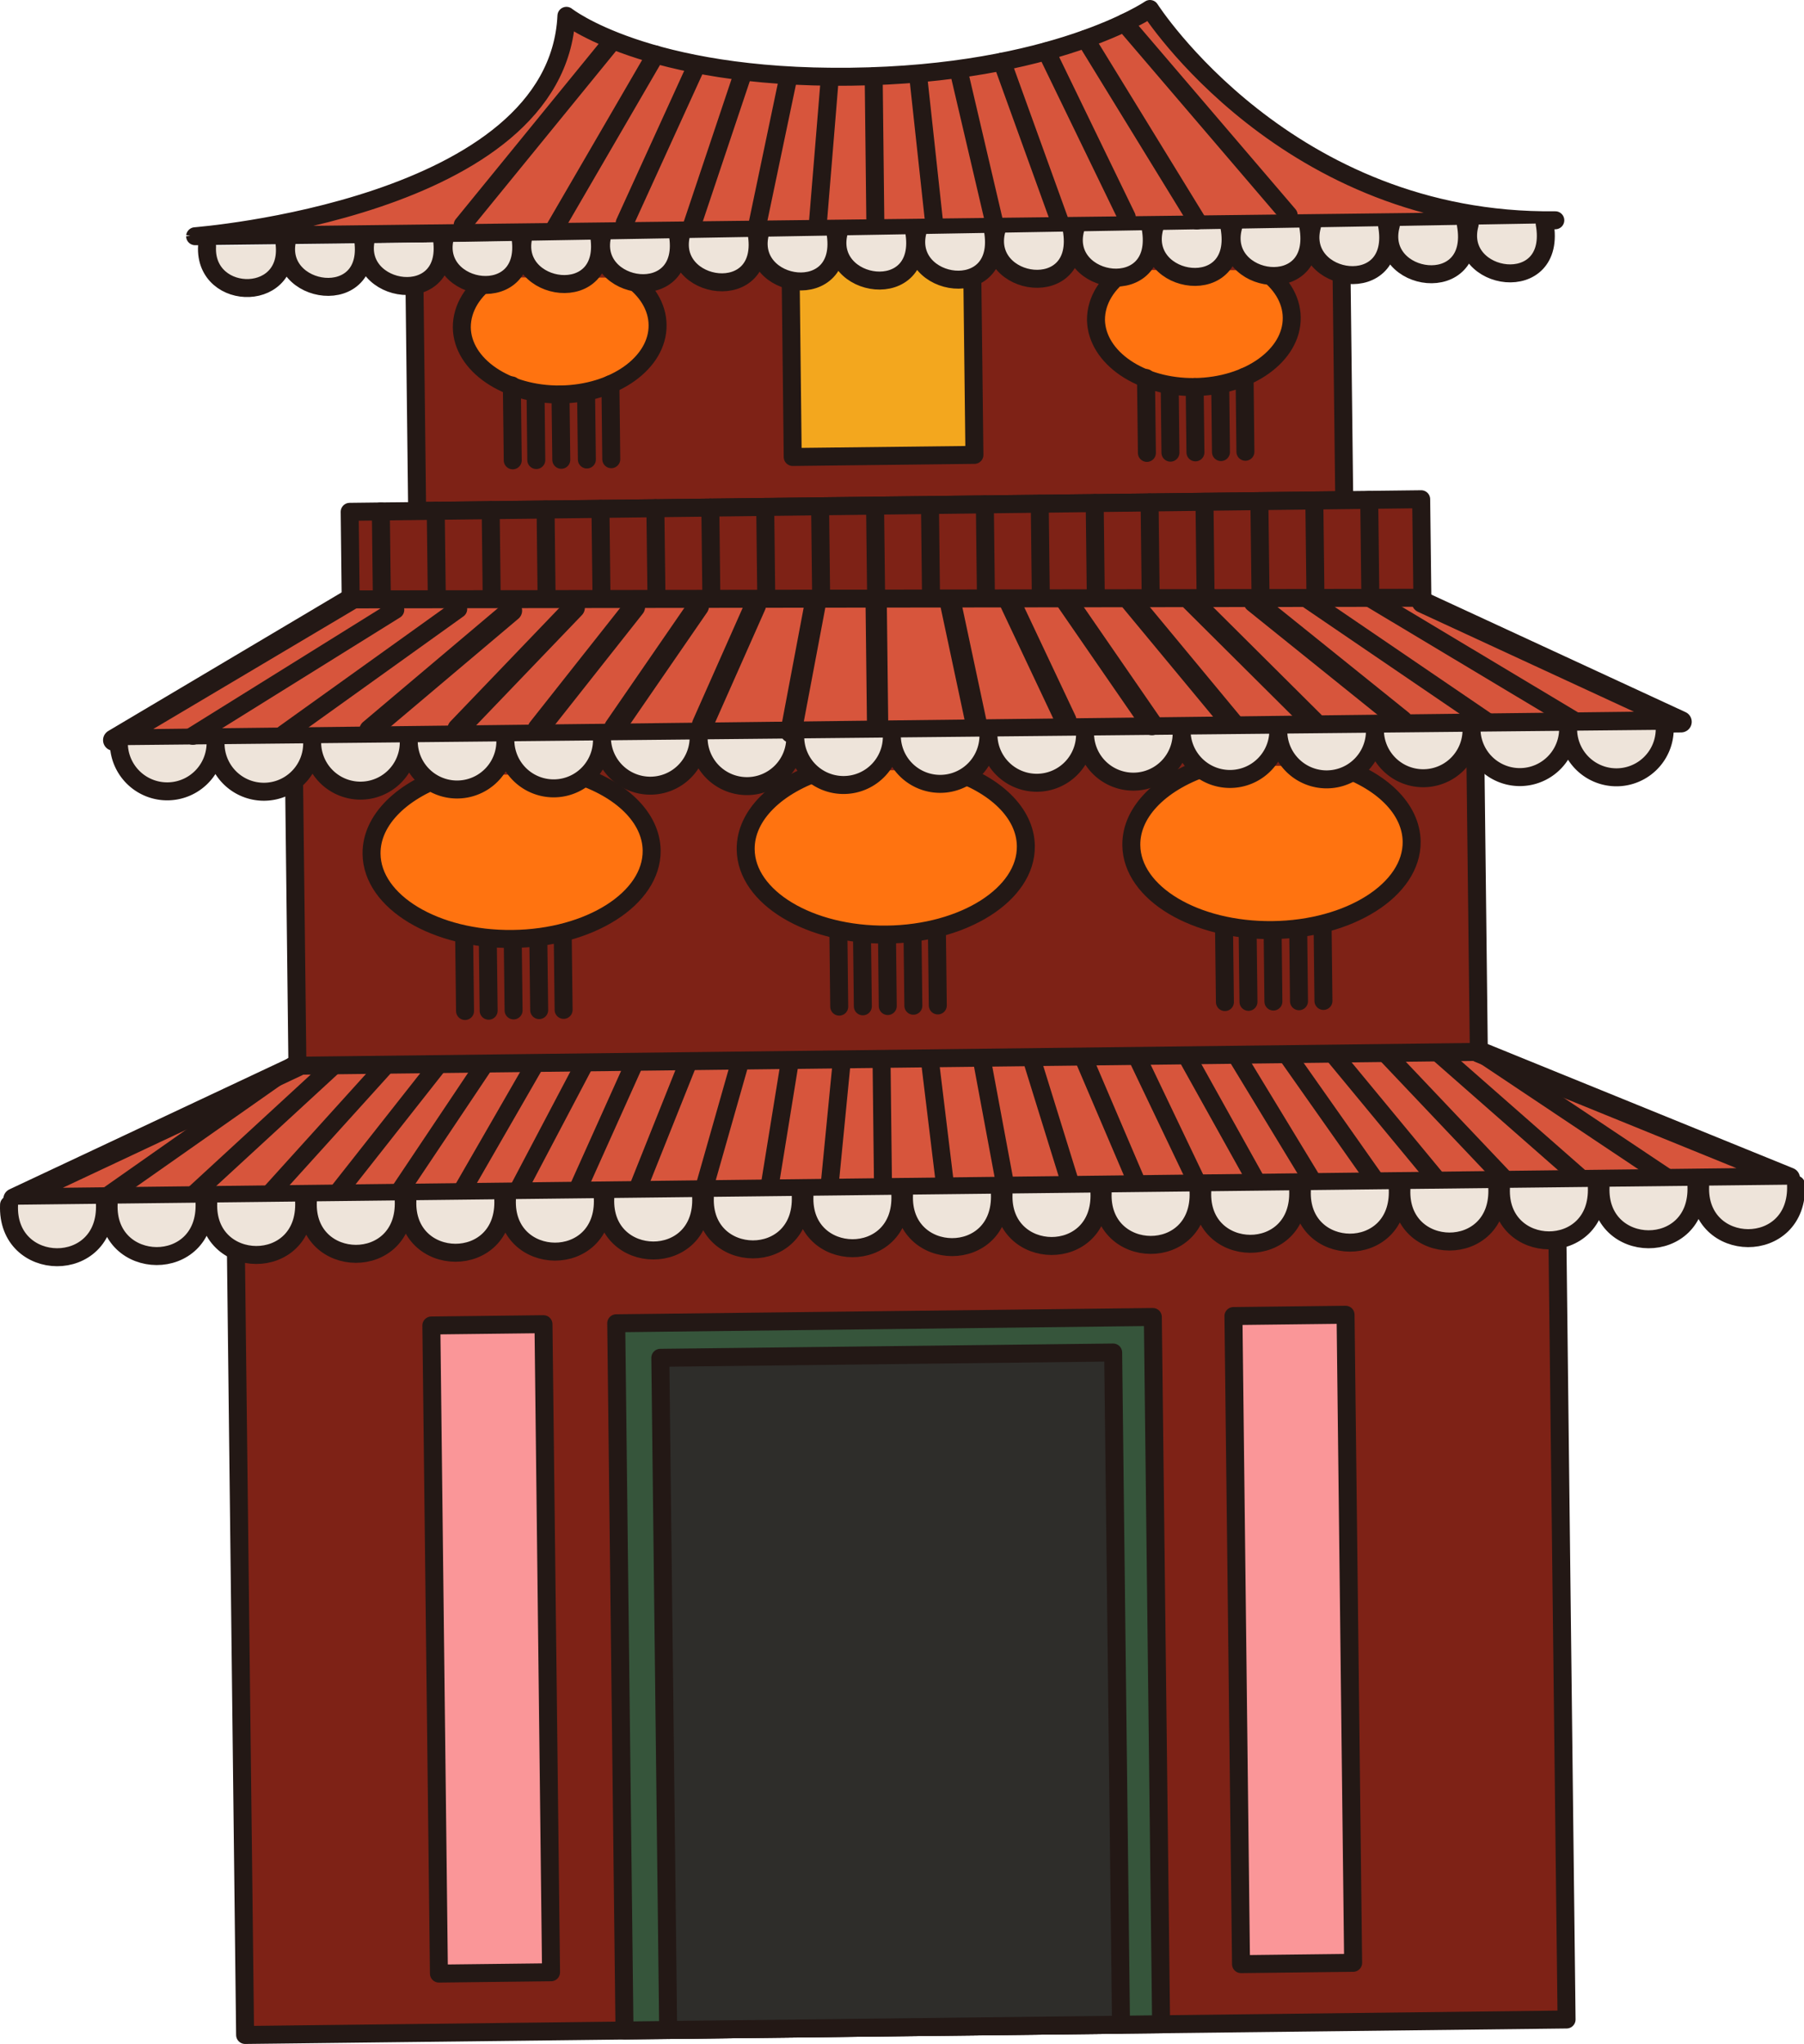 <svg xmlns="http://www.w3.org/2000/svg" viewBox="0 0 301.03 341">
    <defs>
        <style>.cls-1{fill:#7e2216;}.cls-1,.cls-10,.cls-11,.cls-2,.cls-3,.cls-4,.cls-5,.cls-6,.cls-7,.cls-8,.cls-9{stroke:#231815;stroke-linecap:round;stroke-linejoin:round;}.cls-1,.cls-10,.cls-11,.cls-2,.cls-3,.cls-4,.cls-6,.cls-7,.cls-8{stroke-width:3px;}.cls-2{fill:#36553b;}.cls-3{fill:#fa9698;}.cls-4{fill:#2e2d2a;}.cls-11,.cls-5{fill:#d7553c;}.cls-5,.cls-9{stroke-width:3.55px;}.cls-6,.cls-9{fill:none;}.cls-7{fill:#eee4da;}.cls-8{fill:#ff7310;}.cls-10{fill:#f3a71e;}</style>
    </defs>
    <title>古楼 (2)</title>
    <g id="图层_2" data-name="图层 2">
        <g id="物件">
            <g id="古楼">
                <g id="底层">
                    <polyline class="cls-1" points="39.27 200.54 40.9 339.5 261.41 336.92 259.79 198.6"/>
                    <rect class="cls-2" x="103.52" y="220.24" width="89.55" height="118" transform="translate(-3.26 1.75) rotate(-0.67)"/>
                    <rect class="cls-3" x="72.61" y="221.02" width="18.71" height="108.13" transform="translate(-3.21 0.98) rotate(-0.67)"/>
                    <rect class="cls-3" x="206.46" y="219.45" width="18.71" height="108.13" transform="translate(-3.19 2.54) rotate(-0.67)"/>
                    <rect class="cls-4" x="110.84" y="226.08" width="75.57" height="112.15" transform="translate(-3.29 1.76) rotate(-0.67)"/></g>
                <g id="顶3">
                    <polyline class="cls-5" points="49.63 177.8 2.33 200.03 298.58 196.56 246.77 175.49"/>
                    <line class="cls-6" x1="147.1" y1="176.66" x2="147.35" y2="198.33"/>
                    <line class="cls-6" x1="155.13" y1="176.56" x2="157.76" y2="198.21"/>
                    <line class="cls-6" x1="163.78" y1="176.46" x2="167.81" y2="198.09"/>
                    <line class="cls-6" x1="172.06" y1="176.36" x2="178.76" y2="197.96"/>
                    <line class="cls-6" x1="180.7" y1="176.26" x2="189.91" y2="197.83"/>
                    <line class="cls-6" x1="189.65" y1="176.16" x2="199.95" y2="197.71"/>
                    <line class="cls-6" x1="197.94" y1="176.06" x2="209.94" y2="197.6"/>
                    <line class="cls-6" x1="206.23" y1="175.96" x2="219.31" y2="197.49"/>
                    <line class="cls-6" x1="214.67" y1="175.86" x2="229.81" y2="197.36"/>
                    <line class="cls-6" x1="222.38" y1="175.77" x2="240.13" y2="197.24"/>
                    <line class="cls-6" x1="231.13" y1="175.67" x2="251.46" y2="197.11"/>
                    <line class="cls-6" x1="239.88" y1="175.57" x2="264.24" y2="196.96"/><line class="cls-6" x1="246.77" y1="175.49" x2="278.66" y2="196.79"/><line class="cls-6" x1="140.49" y1="176.73" x2="138.37" y2="198.43"/><line class="cls-6" x1="131.84" y1="176.83" x2="128.32" y2="198.55"/><line class="cls-6" x1="123.56" y1="176.93" x2="117.37" y2="198.68"/><line class="cls-6" x1="114.92" y1="177.03" x2="106.22" y2="198.81"/><line class="cls-6" x1="105.97" y1="177.14" x2="96.18" y2="198.93"/><line class="cls-6" x1="97.68" y1="177.23" x2="86.19" y2="199.05"/><line class="cls-6" x1="89.39" y1="177.33" x2="76.82" y2="199.16"/><line class="cls-6" x1="80.95" y1="177.43" x2="66.32" y2="199.28"/><line class="cls-6" x1="73.24" y1="177.52" x2="56" y2="199.4"/><line class="cls-6" x1="64.49" y1="177.62" x2="44.67" y2="199.53"/><line class="cls-6" x1="55.74" y1="177.73" x2="31.89" y2="199.68"/><line class="cls-6" x1="48.85" y1="177.81" x2="17.46" y2="199.85"/><path class="cls-7" d="M1.51,201c-.5,11.54,16.5,11.85,16-.19h.62c-.51,11.53,16.49,11.85,16-.19h.62c-.51,11.54,16.49,11.86,16-.18h.62c-.51,11.53,16.49,11.85,16-.19h.61c-.51,11.54,16.5,11.86,16-.18h.61c-.51,11.53,16.5,11.85,16-.19H101c-.51,11.53,16.5,11.85,16-.19h.62c-.51,11.53,16.49,11.86,16-.19h.62c-.51,11.53,16.49,11.85,16-.19h.61c-.51,11.54,16.5,11.86,16-.18h.61c-.51,11.53,16.5,11.85,16-.19H184c-.51,11.54,16.5,11.86,16-.18h.62c-.51,11.53,16.49,11.86,16-.19h.62c-.51,11.53,16.49,11.85,16-.19h.61c-.51,11.54,16.5,11.86,16-.19h.61c-.51,11.53,16.5,11.85,16-.19h.62c-.51,11.54,16.5,11.86,16-.18h.62c-.51,11.53,16.49,11.85,16-.19h0"/></g><g id="顶2"><polyline class="cls-1" points="48.99 123.13 49.63 177.8 246.77 175.49 246.13 120.82"/><polyline class="cls-5" points="58.52 100 18.97 123.48 280.52 120.42 237.35 100.46"/><path class="cls-8" d="M158.63,128.51c7.41,2.35,12.49,7.11,12.55,12.65.1,8-10.29,14.61-23.2,14.76s-23.46-6.21-23.55-14.21c-.07-5.75,5.26-10.77,13-13.21"/><line class="cls-6" x1="148.14" y1="167.84" x2="148.02" y2="156.94"/><line class="cls-6" x1="152.41" y1="167.79" x2="152.28" y2="156.89"/><line class="cls-6" x1="143.98" y1="167.89" x2="143.85" y2="156.99"/><line class="cls-6" x1="156.49" y1="167.74" x2="156.34" y2="155.25"/><line class="cls-6" x1="140.04" y1="167.94" x2="139.9" y2="155.44"/><path class="cls-8" d="M96.18,129.24c7.41,2.35,12.49,7.11,12.56,12.65.09,8-10.3,14.61-23.21,14.76S62.08,150.44,62,142.44c-.07-5.74,5.27-10.77,13.06-13.21"/><line class="cls-6" x1="85.7" y1="168.57" x2="85.57" y2="157.68"/><line class="cls-6" x1="89.97" y1="168.52" x2="89.84" y2="157.63"/><line class="cls-6" x1="81.54" y1="168.62" x2="81.41" y2="157.72"/><line class="cls-6" x1="94.05" y1="168.48" x2="93.9" y2="155.98"/><line class="cls-6" x1="77.6" y1="168.67" x2="77.45" y2="156.17"/><path class="cls-8" d="M223,127.75c7.41,2.35,12.49,7.11,12.56,12.66.09,8-10.3,14.61-23.21,14.76S188.87,149,188.78,141c-.07-5.74,5.26-10.76,13.05-13.2"/><line class="cls-6" x1="212.49" y1="167.09" x2="212.37" y2="156.19"/><line class="cls-6" x1="216.76" y1="167.04" x2="216.64" y2="156.14"/><line class="cls-6" x1="208.33" y1="167.14" x2="208.2" y2="156.24"/><line class="cls-6" x1="220.84" y1="166.99" x2="220.7" y2="154.49"/><line class="cls-6" x1="204.4" y1="167.18" x2="204.25" y2="154.69"/><path class="cls-7" d="M19.84,124.32a8.07,8.07,0,0,0,16.13-.2,8.06,8.06,0,1,0,16.12-.18,8.06,8.06,0,0,0,16.12-.19,8.06,8.06,0,0,0,16.12-.19,8.06,8.06,0,0,0,16.12-.19,8.07,8.07,0,0,0,16.13-.19A8.06,8.06,0,1,0,132.7,123a8.06,8.06,0,1,0,16.12-.19,8.06,8.06,0,1,0,16.12-.19,8.06,8.06,0,1,0,16.12-.18,8.06,8.06,0,0,0,16.12-.19,8.07,8.07,0,0,0,16.13-.19,8.06,8.06,0,1,0,16.12-.19,8.06,8.06,0,1,0,16.12-.19,8.06,8.06,0,1,0,16.12-.19,8.06,8.06,0,0,0,16.12.26"/><line class="cls-9" x1="116.53" y1="101.15" x2="102.61" y2="121.36"/><line class="cls-9" x1="105.87" y1="101.27" x2="89.83" y2="121.57"/><line class="cls-9" x1="95.82" y1="101.39" x2="76.44" y2="121.59"/><line class="cls-9" x1="85.35" y1="101.87" x2="61.73" y2="121.81"/><line class="cls-6" x1="76.46" y1="101.61" x2="47.35" y2="122.47"/><line class="cls-6" x1="65.96" y1="101.74" x2="32.19" y2="122.76"/><line class="cls-9" x1="146.21" y1="100.8" x2="146.44" y2="120.52"/><line class="cls-9" x1="158.63" y1="100.65" x2="162.9" y2="120.69"/><line class="cls-9" x1="168.59" y1="100.54" x2="177.85" y2="120.16"/><line class="cls-9" x1="178.1" y1="100.42" x2="192.22" y2="120.89"/><line class="cls-9" x1="188.76" y1="100.3" x2="205.58" y2="120.59"/><line class="cls-9" x1="198.81" y1="100.18" x2="219.17" y2="120.43"/><line class="cls-9" x1="209.29" y1="100.42" x2="233.95" y2="120.26"/><line class="cls-6" x1="218.17" y1="99.96" x2="248.01" y2="120.29"/><line class="cls-6" x1="228.67" y1="99.83" x2="262.58" y2="120.15"/><line class="cls-9" x1="136" y1="100.92" x2="131.99" y2="122.15"/><line class="cls-9" x1="126.04" y1="101.03" x2="117.24" y2="120.87"/></g><g id="顶"><polyline class="cls-1" points="69.12 43.84 69.61 85.25 224.31 83.44 223.82 42.03"/><polyline class="cls-10" points="131.92 44.81 132.28 76.24 162.6 75.89 162.23 44.46"/><g id="灯"><g id="灯笼"><path class="cls-8" d="M105,46.32c2.9,2,4.7,4.81,4.73,7.9.08,6.29-7.18,11.48-16.2,11.59S77.13,60.9,77.06,54.6c0-3.25,1.88-6.21,5-8.32"/><line class="cls-6" x1="93.66" y1="76.71" x2="93.53" y2="65.81"/><line class="cls-6" x1="97.93" y1="76.66" x2="97.8" y2="65.76"/><line class="cls-6" x1="89.49" y1="76.75" x2="89.37" y2="65.86"/><line class="cls-6" x1="102" y1="76.61" x2="101.86" y2="64.11"/><line class="cls-6" x1="85.56" y1="76.8" x2="85.41" y2="64.3"/></g><g id="灯笼-2" data-name="灯笼"><path class="cls-8" d="M210.82,45.08c2.89,2,4.7,4.81,4.73,7.9.08,6.3-7.18,11.48-16.2,11.59S183,59.66,182.88,53.36c0-3.25,1.88-6.2,5-8.32"/><line class="cls-6" x1="199.48" y1="75.47" x2="199.35" y2="64.57"/><line class="cls-6" x1="203.74" y1="75.42" x2="203.62" y2="64.52"/><line class="cls-6" x1="195.31" y1="75.52" x2="195.19" y2="64.62"/><line class="cls-6" x1="207.82" y1="75.37" x2="207.68" y2="62.87"/><line class="cls-6" x1="191.38" y1="75.56" x2="191.23" y2="63.06"/></g></g><path class="cls-11" d="M94.52,2.64S107.8,13.2,141.89,12.8s50-11.3,50-11.3,22.83,35.78,67.64,35.25l-222.1,2.6-4.87.06S93,34.81,94.52,2.64Z"/><path class="cls-7" d="M34.55,41.07c-.52,9.49,15,9.59,12.78-1.4H48c-2.6,9.58,14.74,12.24,12.52-.15h.63c-2.6,9.59,14.74,12.25,12.52-.14h.63C71.66,48.93,89,51.59,86.78,39.2h.63c-2.6,9.58,14.74,12.24,12.52-.15h.63c-2.6,9.59,14.74,12.24,12.52-.14h.63c-2.6,9.58,14.74,12.24,12.52-.15h.63c-2.6,9.59,14.74,12.25,12.52-.14H140c-2.6,9.58,14.74,12.24,12.52-.15h.63c-2.6,9.58,14.74,12.24,12.52-.15h.63c-2.6,9.59,14.74,12.24,12.52-.14h.63C176.86,47.7,194.2,50.36,192,38h.63c-2.59,9.59,14.75,12.25,12.52-.14h.63c-2.59,9.58,14.75,12.24,12.52-.15h.63c-2.59,9.58,14.75,12.24,12.52-.15h.64c-2.6,9.59,14.74,12.24,12.51-.14h.64c-2.6,9.58,14.74,12.24,12.51-.15h.07"/><path class="cls-6" d="M109.41,9.1l-16.85,29"/><path class="cls-6" d="M101.88,7.26,77.21,37.51"/><line class="cls-6" x1="153.21" y1="12.62" x2="155.87" y2="37.1"/><line class="cls-6" x1="160.15" y1="12.54" x2="165.92" y2="37.18"/><line class="cls-6" x1="167.21" y1="10.29" x2="176.88" y2="37.05"/><line class="cls-6" x1="174.61" y1="8.55" x2="188.01" y2="36.19"/><line class="cls-6" x1="181.13" y1="6.51" x2="199.71" y2="36.79"/><line class="cls-6" x1="187.63" y1="3.83" x2="215.04" y2="35.88"/><path class="cls-6" d="M145.79,12.73l.27,23.78"/><path class="cls-6" d="M138.48,12.81l-2,24.37"/><line class="cls-6" x1="131.54" y1="12.89" x2="126.35" y2="37.66"/><path class="cls-6" d="M124,12.16l-8.59,25.63"/><path class="cls-6" d="M115.9,11.63,104.24,37.19"/></g><g id="栏"><polygon class="cls-1" points="58.52 100 58.35 85.39 237.15 83.29 237.35 99.73 58.52 100"/><line class="cls-6" x1="219.32" y1="83.5" x2="219.49" y2="98.16"/><line class="cls-6" x1="228.48" y1="83.39" x2="228.65" y2="98.06"/><line class="cls-6" x1="63.55" y1="85.33" x2="63.72" y2="99.99"/><line class="cls-6" x1="72.71" y1="85.22" x2="72.89" y2="99.88"/><line class="cls-6" x1="81.88" y1="85.11" x2="82.05" y2="99.77"/><line class="cls-6" x1="91.04" y1="85" x2="91.21" y2="99.67"/><line class="cls-6" x1="100.2" y1="84.9" x2="100.37" y2="99.56"/><line class="cls-6" x1="109.36" y1="84.79" x2="109.54" y2="99.45"/><line class="cls-6" x1="118.53" y1="84.68" x2="118.7" y2="99.34"/><line class="cls-6" x1="127.69" y1="84.57" x2="127.86" y2="99.24"/><line class="cls-6" x1="136.85" y1="84.47" x2="137.02" y2="99.13"/><line class="cls-6" x1="146.02" y1="84.36" x2="146.19" y2="99.02"/><line class="cls-6" x1="155.18" y1="84.25" x2="155.35" y2="98.92"/><line class="cls-6" x1="164.34" y1="84.15" x2="164.51" y2="98.81"/><line class="cls-6" x1="173.5" y1="84.04" x2="173.67" y2="98.7"/><line class="cls-6" x1="182.67" y1="83.93" x2="182.84" y2="98.59"/><line class="cls-6" x1="191.83" y1="83.82" x2="192" y2="98.49"/><line class="cls-6" x1="200.99" y1="83.72" x2="201.16" y2="98.38"/><line class="cls-6" x1="210.15" y1="83.61" x2="210.33" y2="98.27"/></g></g></g></g></svg>
